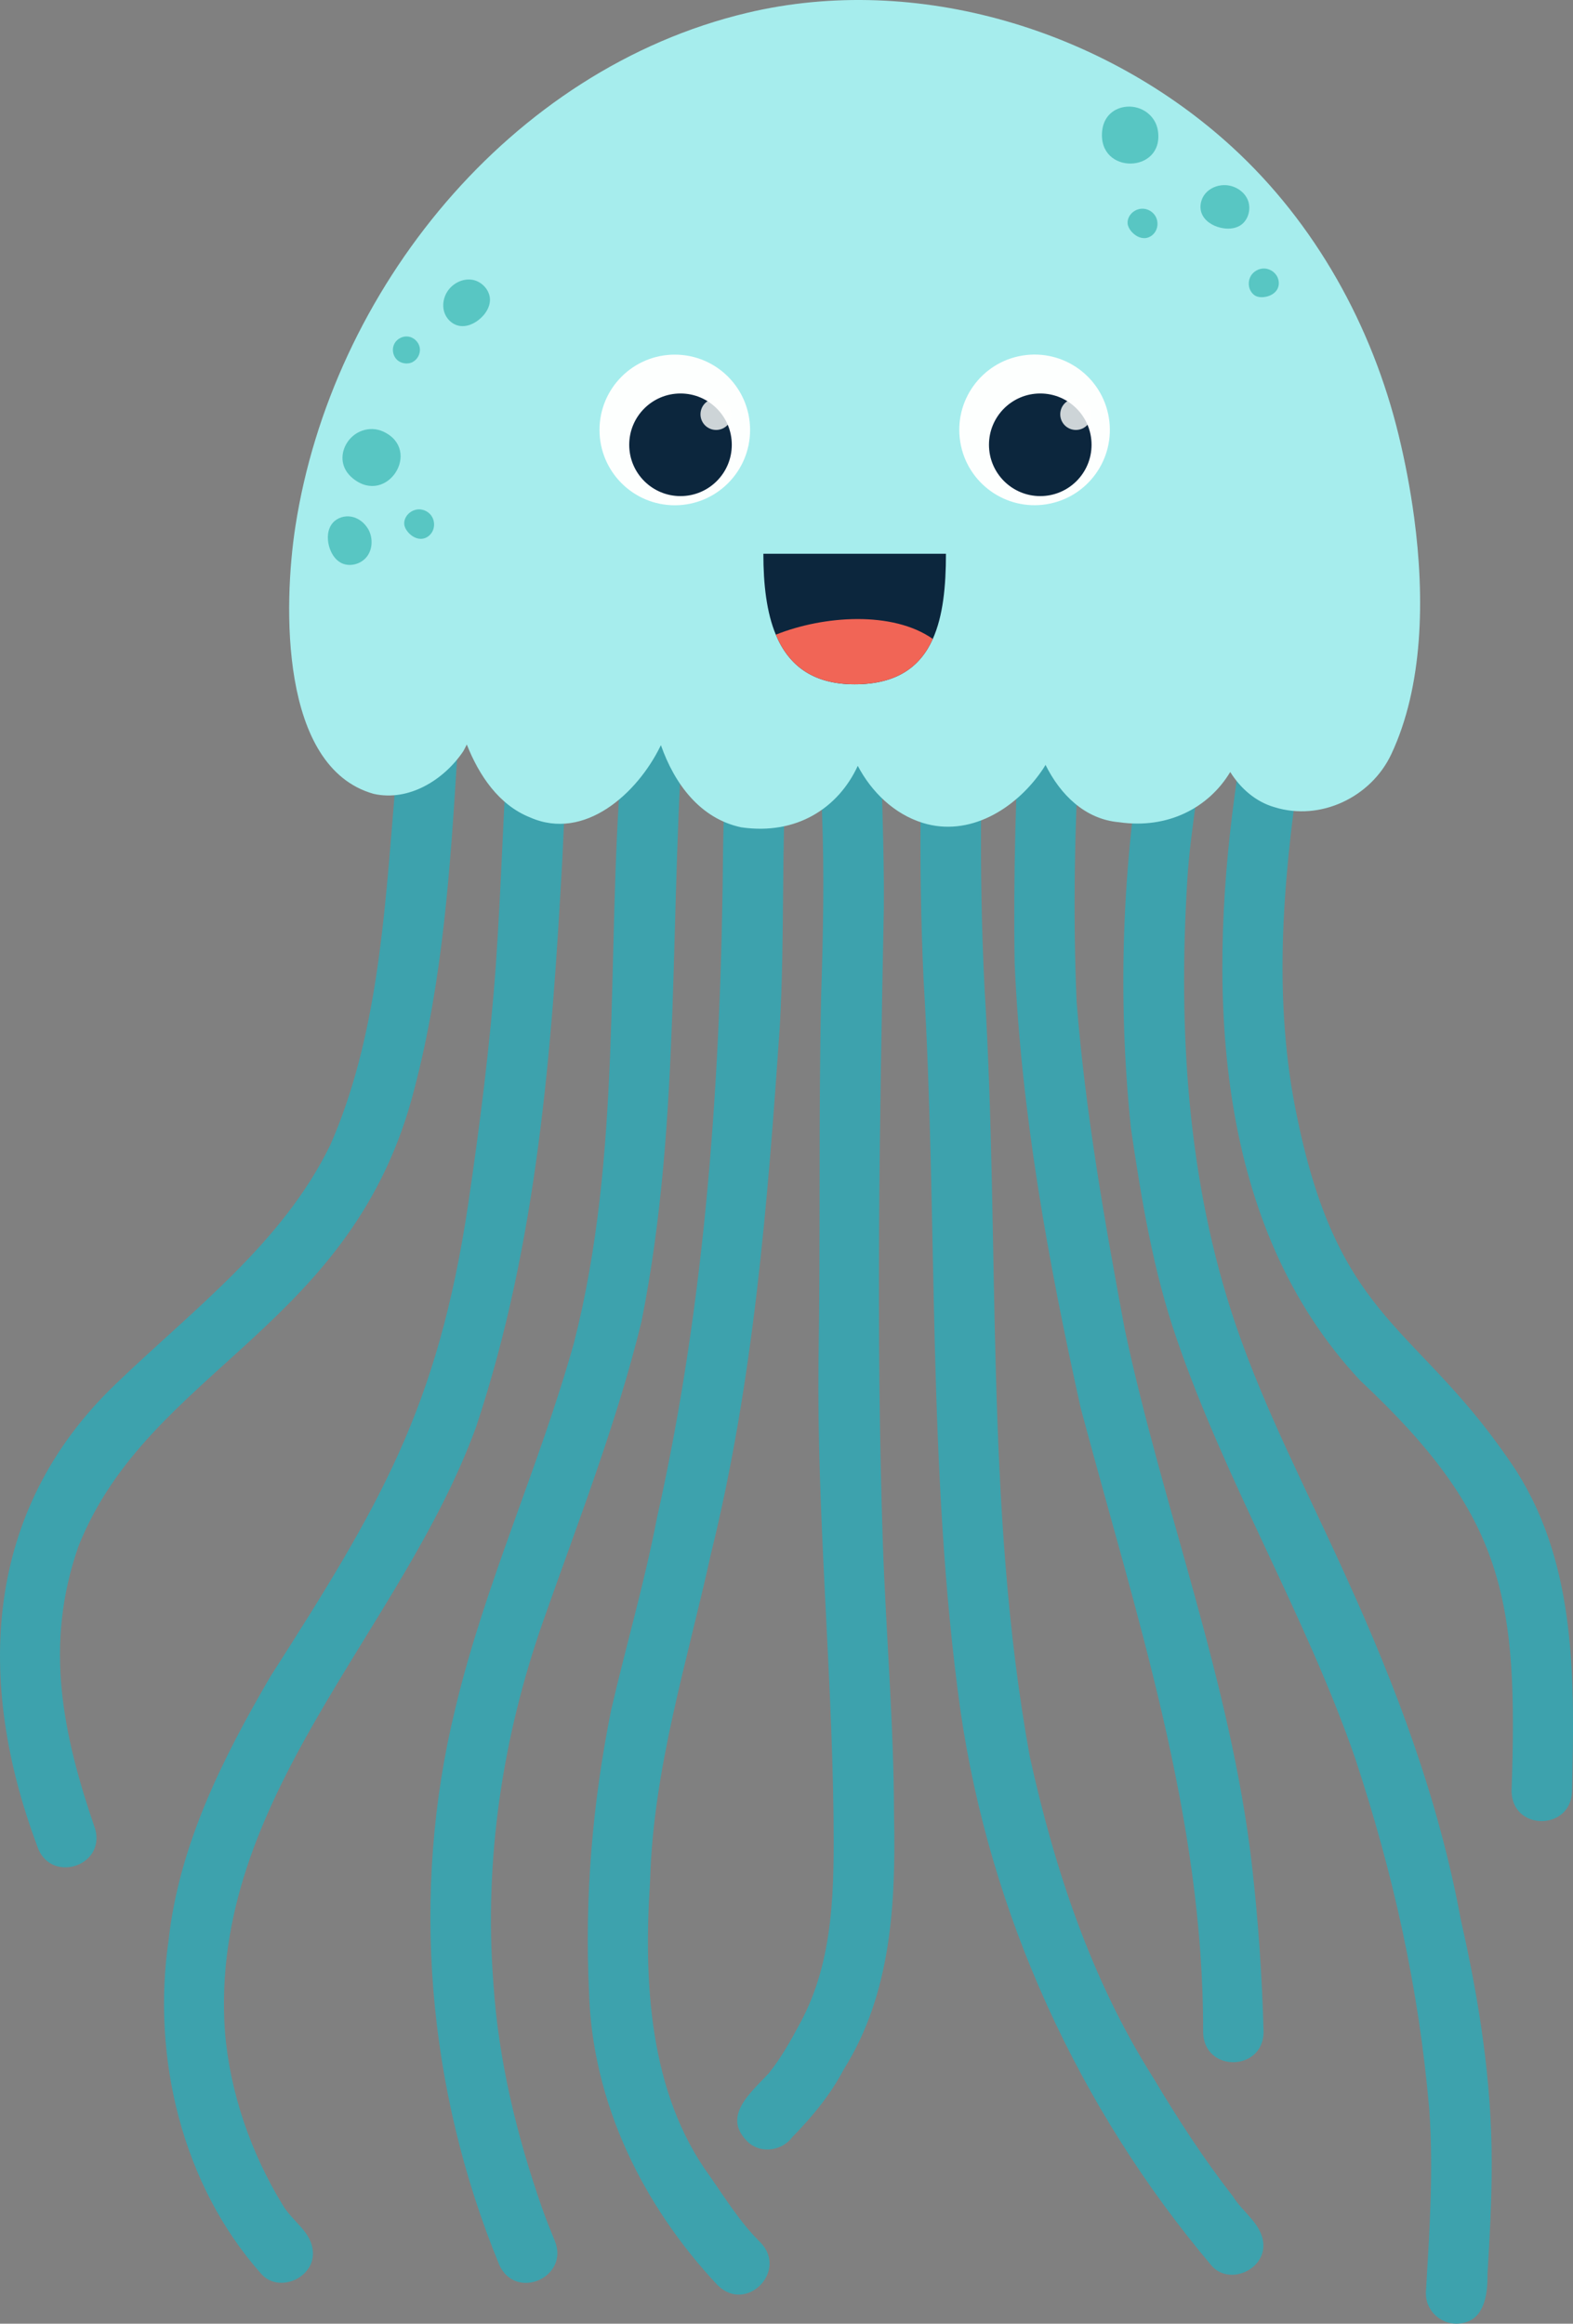 <?xml version="1.0" encoding="UTF-8"?>
<svg id="Layer_1" xmlns="http://www.w3.org/2000/svg" version="1.1" viewBox="0 0 363.74 537.1">
  <rect x="0" y="0" width="363.74" height="537.1" fill="#808080" stroke="none"/>
  <!-- Generator: Adobe Illustrator 29.3.1, SVG Export Plug-In . SVG Version: 2.1.0 Build 151)  -->
  <defs>
    <style>
      .st0 {
        fill: #a6eded;
      }

      .st1 {
        fill: #0c263d;
      }

      .st2 {
        fill: #f16556;
      }

      .st3 {
        opacity: .8;
      }

      .st3, .st4 {
        fill: #fdfffe;
      }

      .st5 {
        fill: #3da2ad;
      }

      .st6 {
        fill: #58c6c3;
      }
    </style>
  </defs>
  <g>
    <path class="st5" d="M8.56,426.57c-14.18-37.93-12.44-77.36,18.2-106.67,17.79-17.15,38.47-32.45,49.58-55.17,10.88-24.66,12.57-53.1,14.78-79.44.68-11.65,1.34-21.56,2.19-32.89-.29-5.49,2.45-14.4,9.49-12.26,7.24,3.6,4.08,12.66,3.99,19.06-.38,5.87-.66,9.86-1.04,15.24-1.6,25.85-3.3,51.93-9.89,77.08-14,55.45-61.33,64.82-77.7,105.84-7.99,22.79-3.72,43.44,3.88,65.5,2.31,8.73-10.72,12.6-13.48,3.71Z"/>
    <path class="st5" d="M60.42,525.6c-18.35-20.6-25.38-50.15-21.43-77.17,2.43-22.01,12.55-42.12,23.59-61,25.28-39.52,38.65-61.87,45.72-109.34,2.68-18.21,5.01-36.5,6.35-54.86,1.27-18.26,1.74-36.56,2.99-54.81.34-3.11.38-6.28,1.16-9.31,1.16-3.78,5.47-7.82,9.59-5.54,6.46,4.19,2.99,12.5,2.95,18.76-.54,8.58-.89,17.17-1.28,25.75-2.46,44.71-5.79,89.17-19.97,131.74-17.29,47.46-61.83,85.87-58.08,139.72,1.12,14.14,6.09,28.27,13.37,40.14,2.47,4.1,6.78,6.2,6.98,10.98.26,5.91-7.92,9.47-11.94,4.94Z"/>
    <path class="st5" d="M115.43,523.44c-16.63-40.4-20.57-86-10.15-128.5,6.86-28.89,19.47-56,27.45-84.58,11.15-43.58,7.45-88.88,10.92-133.26.74-9.16.65-18.45,2.02-27.52,1.14-5.09,8.16-8.78,11.61-3.56,3.4,4.34,1.37,10.13,1.29,15.15-4.1,48.04-.72,96.85-10.24,144.33-5.78,23.66-14.72,46.41-22.78,69.36-9.4,26.75-13.65,55.24-11.46,83.55,1.17,17.82,5.39,35.21,11.28,52.03.91,2.55,1.91,5.07,2.94,7.56,3.38,8.36-9.06,13.93-12.89,5.45Z"/>
    <path class="st5" d="M166.01,528.28c-17.41-18.51-29.13-42.37-29.81-68.04-1.04-21.71.82-43.62,5.11-64.92,3.43-14.85,7.72-29.46,10.6-44.44,11.41-50.71,14.88-103.05,15.3-154.92.15-10,.66-20,1.21-29.98-.52-5.35,2.63-13.53,9.22-11.48,7.74,3.98,4.02,13.99,4.26,20.93-1.23,20.6-.42,41.25-1.58,61.84-2.81,40.85-6.06,81.89-15.89,121.74-5.51,25.1-13.38,49.74-14.1,75.65-1.51,23.25-.33,49.01,13.85,68.39,3.68,5.29,7.1,10.81,11.73,15.34,6.27,6.57-3.27,16.32-9.89,9.89Z"/>
    <path class="st5" d="M173.25,495.38c-6.69-6.03.29-11.58,4.58-16.23,2.8-3.51,5.03-7.48,7.14-11.44,8.06-14.73,7.91-31.87,7.77-48.2-.44-34.97-3.86-69.85-3.47-104.84.47-28.17,0-56.35.61-84.52.45-13.97.76-27.95.21-41.92-.2-7.01-.35-14.01-.37-21.01.35-6.91-2.56-19.64,7.46-20.11,9.05,2.41,5.93,13.73,6.52,20.73.02,13.99.8,27.97.68,41.96-.97,48.97-1.87,98.01-.23,146.97.73,20.93,2.55,41.81,2.58,62.76.43,20.11-.56,41.26-11.61,58.76-3.05,5.87-7.29,10.96-11.89,15.67-2.28,3.08-6.92,3.9-9.96,1.44Z"/>
    <path class="st5" d="M280.21,523.74c-30.82-36.43-51.31-81.26-58.14-128.53-7.78-55.91-5.12-112.66-8.51-168.91-.62-13.68-.84-27.4-.64-41.09.44-6.72-1.69-18.68,7.85-19.12,9.08,2.35,5.72,13.78,6.11,20.7-.15,13.94.09,27.9.79,41.82,3.63,58.9-.12,119.36,10.46,177.42,5.72,25.95,14.19,51.55,28.47,74.1,5.66,9.49,11.67,18.8,18.48,27.51,2.27,3.76,6.87,6.48,7.06,11.16.23,5.93-7.88,9.45-11.93,4.95Z"/>
    <path class="st5" d="M278.21,469.78c.15-49.95-15.65-96.82-28.34-144.45-7.48-33.75-13.73-68.07-15.24-102.66-.33-20.43.3-40.85,1.38-61.24-1.23-8.05,6.52-17.8,12.82-8.11,2.38,5.06.73,11.02.84,16.43-1.13,20.54-1.61,41.18-.72,61.74,2.01,25.48,6.45,50.72,11.15,75.83,8.81,41.39,24.42,81.25,29.36,123.46,1.49,12.95,2.39,25.98,2.73,39.01-.18,9.05-13.72,9.28-13.98,0Z"/>
    <path class="st5" d="M329.71,530.11c.84-14.14,1.8-28.31.8-42.47-2.42-28.14-8.32-54.48-17.06-80.99-11.52-33.33-29.89-63.78-41.33-97.11-5.47-15.76-8.18-32.32-10.61-48.78-3.15-30.35-2.04-61.46,3.27-91.45,2.15-5.18,8.96-7.39,11.94-1.43,2.55,5.25.17,11.28-.08,16.81-.84,6.28-1.73,12.57-2.1,18.9-2.11,34.47,0,69.63,11.17,102.52,6.83,20.05,16.72,38.78,25.41,58.04,11.72,25.63,21.59,51.9,26.68,79.6,4.19,18.4,7.16,37.21,7.14,56.13.02,8.58-.45,17.15-.97,25.71.07,5.06-.82,11.48-7.25,11.51-3.75,0-7.07-3.18-6.99-6.99Z"/>
    <path class="st5" d="M349.53,414.06c1.54-44.53-1.45-63.56-34.98-94.95-33.53-35.75-35.28-89-29.08-135.06.78-5.79,1.55-11.6,2.63-17.34.93-6.36,2.26-18.95,11.51-15.69,8,4.78.99,19.38.81,27.06-3.89,26.57-6.04,53.73-.47,80.18,9.94,48.37,28.19,47.58,50.7,81.75,14.04,22.1,13.44,48.85,12.86,74.05-.23,9.09-13.75,9.25-13.98,0Z"/>
  </g>
  <path class="st0" d="M327.01,119.63c2.48,18.59,2.1,39.02-5.31,54.74-4.68,9.92-16.39,15.5-26.97,12.21-4.34-1.24-7.87-4.33-10.25-8.14-5.02,8.33-14.47,13.24-25.71,11.61-7.9-.68-13.6-6.4-17-13.25-.33.56-.68,1.1-1.06,1.63-6.07,8.61-16.59,15.09-27.32,11.78-6.63-2.06-11.83-7.12-15.04-13.19-4.5,9.74-14.13,16.07-26.95,14.21-9.54-2.03-15.44-10.09-18.57-18.99-.04.09-.09.18-.14.27-5.26,10.77-17.44,22-30.09,16.44-7.27-2.88-11.85-9.77-14.66-16.87-.26.53-.52,1.05-.81,1.56-4.45,6.61-12.57,11.69-20.74,9.85-21.77-6.13-20.86-43.75-18.1-61.71C76.72,67.12,117.91,16.01,172.76,2.97c39.3-9.34,82.65,3.98,112.15,31.01,19.27,17.65,32.39,41.36,38.53,66.67,1.43,5.89,2.68,12.32,3.57,18.98Z"/>
  <g>
    <g>
      <path class="st6" d="M80.01,102.74c1.68-3.08,5.43-4.45,8.62-2.98,9.11,4.22.91,17.26-7.03,10.82-2.8-2.27-2.91-5.42-1.59-7.84Z"/>
      <path class="st6" d="M103.4,67.46c1.2-1.94,3.56-3.16,5.81-2.79,2.25.37,4.15,2.47,4.09,4.74-.05,1.58-.95,3.03-2.11,4.1-1.4,1.31-3.38,2.21-5.24,1.75-1.55-.38-2.8-1.68-3.25-3.22-.45-1.53-.14-3.24.7-4.59Z"/>
      <path class="st6" d="M95.5,83.64c-1.21.68-2.86.42-3.81-.59-.89-.94-1.1-2.46-.49-3.61.6-1.15,1.97-1.84,3.25-1.64,1.28.2,2.38,1.27,2.61,2.54.23,1.27-.42,2.66-1.56,3.29Z"/>
      <path class="st6" d="M85.08,122.18c1.16,1.96,1.16,4.62-.21,6.44s-4.11,2.54-6.1,1.43c-1.38-.77-2.24-2.24-2.67-3.76-.52-1.85-.4-4.02.87-5.46,1.05-1.2,2.79-1.7,4.35-1.39,1.56.31,2.93,1.38,3.75,2.75Z"/>
      <path class="st6" d="M93.87,119.5c.6-1.05,1.77-1.74,2.97-1.77,1.21-.02,2.4.63,3.03,1.66.63,1.03.68,2.39.12,3.46-.45.85-1.28,1.51-2.23,1.66-1.32.22-2.64-.55-3.48-1.59-.41-.51-.74-1.1-.8-1.74-.06-.58.1-1.17.39-1.68Z"/>
    </g>
    <g>
      <path class="st6" d="M260.54,24.66c3.5-.28,6.71,2.1,7.22,5.58,1.47,9.93-13.93,10.23-12.9.05.36-3.58,2.93-5.41,5.68-5.63Z"/>
      <path class="st6" d="M282.97,42.79c2.28-.06,4.6,1.24,5.52,3.32.92,2.08.21,4.83-1.73,6.02-1.35.83-3.05.86-4.59.49-1.87-.45-3.7-1.61-4.34-3.42-.53-1.5-.13-3.26.91-4.48,1.03-1.21,2.63-1.89,4.23-1.93Z"/>
      <path class="st6" d="M261.13,50.01c.59-1.05,1.76-1.75,2.97-1.77,1.21-.03,2.4.62,3.04,1.65.64,1.02.69,2.39.13,3.45-.44.85-1.27,1.51-2.22,1.67-1.32.22-2.64-.54-3.49-1.58-.41-.5-.74-1.1-.81-1.74-.06-.58.1-1.17.38-1.68Z"/>
      <path class="st6" d="M289.15,67.16c-.56-1.07-.5-2.43.13-3.45.64-1.02,1.83-1.67,3.04-1.65,1.21.03,2.37.73,2.97,1.78.47.84.57,1.89.19,2.77-.53,1.23-1.89,1.92-3.22,2.06-.65.07-1.32.02-1.9-.27-.52-.26-.93-.72-1.2-1.24Z"/>
    </g>
  </g>
  <g>
    <g>
      <path class="st4" d="M173.45,99.38c0,9.61-7.79,17.41-17.41,17.41s-17.41-7.79-17.41-17.41,7.79-17.41,17.41-17.41,17.41,7.79,17.41,17.41Z"/>
      <g>
        <path class="st1" d="M169.22,102.81c0,6.55-5.31,11.86-11.86,11.86s-11.86-5.31-11.86-11.86,5.31-11.86,11.86-11.86,11.86,5.31,11.86,11.86Z"/>
        <path class="st3" d="M169.22,95.76c0,2-1.62,3.62-3.62,3.62s-3.62-1.62-3.62-3.62,1.62-3.62,3.62-3.62,3.62,1.62,3.62,3.62Z"/>
      </g>
    </g>
    <g>
      <circle class="st4" cx="239.23" cy="99.38" r="17.41" transform="translate(-12.83 39.6) rotate(-9.22)"/>
      <g>
        <circle class="st1" cx="240.55" cy="102.81" r="11.86"/>
        <path class="st3" d="M252.41,95.76c0,2-1.62,3.62-3.62,3.62s-3.62-1.62-3.62-3.62,1.62-3.62,3.62-3.62,3.62,1.62,3.62,3.62Z"/>
      </g>
    </g>
    <g>
      <path class="st1" d="M218.74,128c0,7.52-.67,14.4-3.04,19.68-2.88,6.42-8.28,10.49-18.07,10.49s-15.31-4.48-18.23-11.47c-2.14-5.14-2.88-11.64-2.88-18.7h42.21Z"/>
      <path class="st2" d="M215.7,147.68c-2.88,6.42-8.28,10.49-18.07,10.49s-15.31-4.48-18.23-11.47c11.07-4.43,27.04-5.53,36.3.98Z"/>
    </g>
  </g>
</svg>